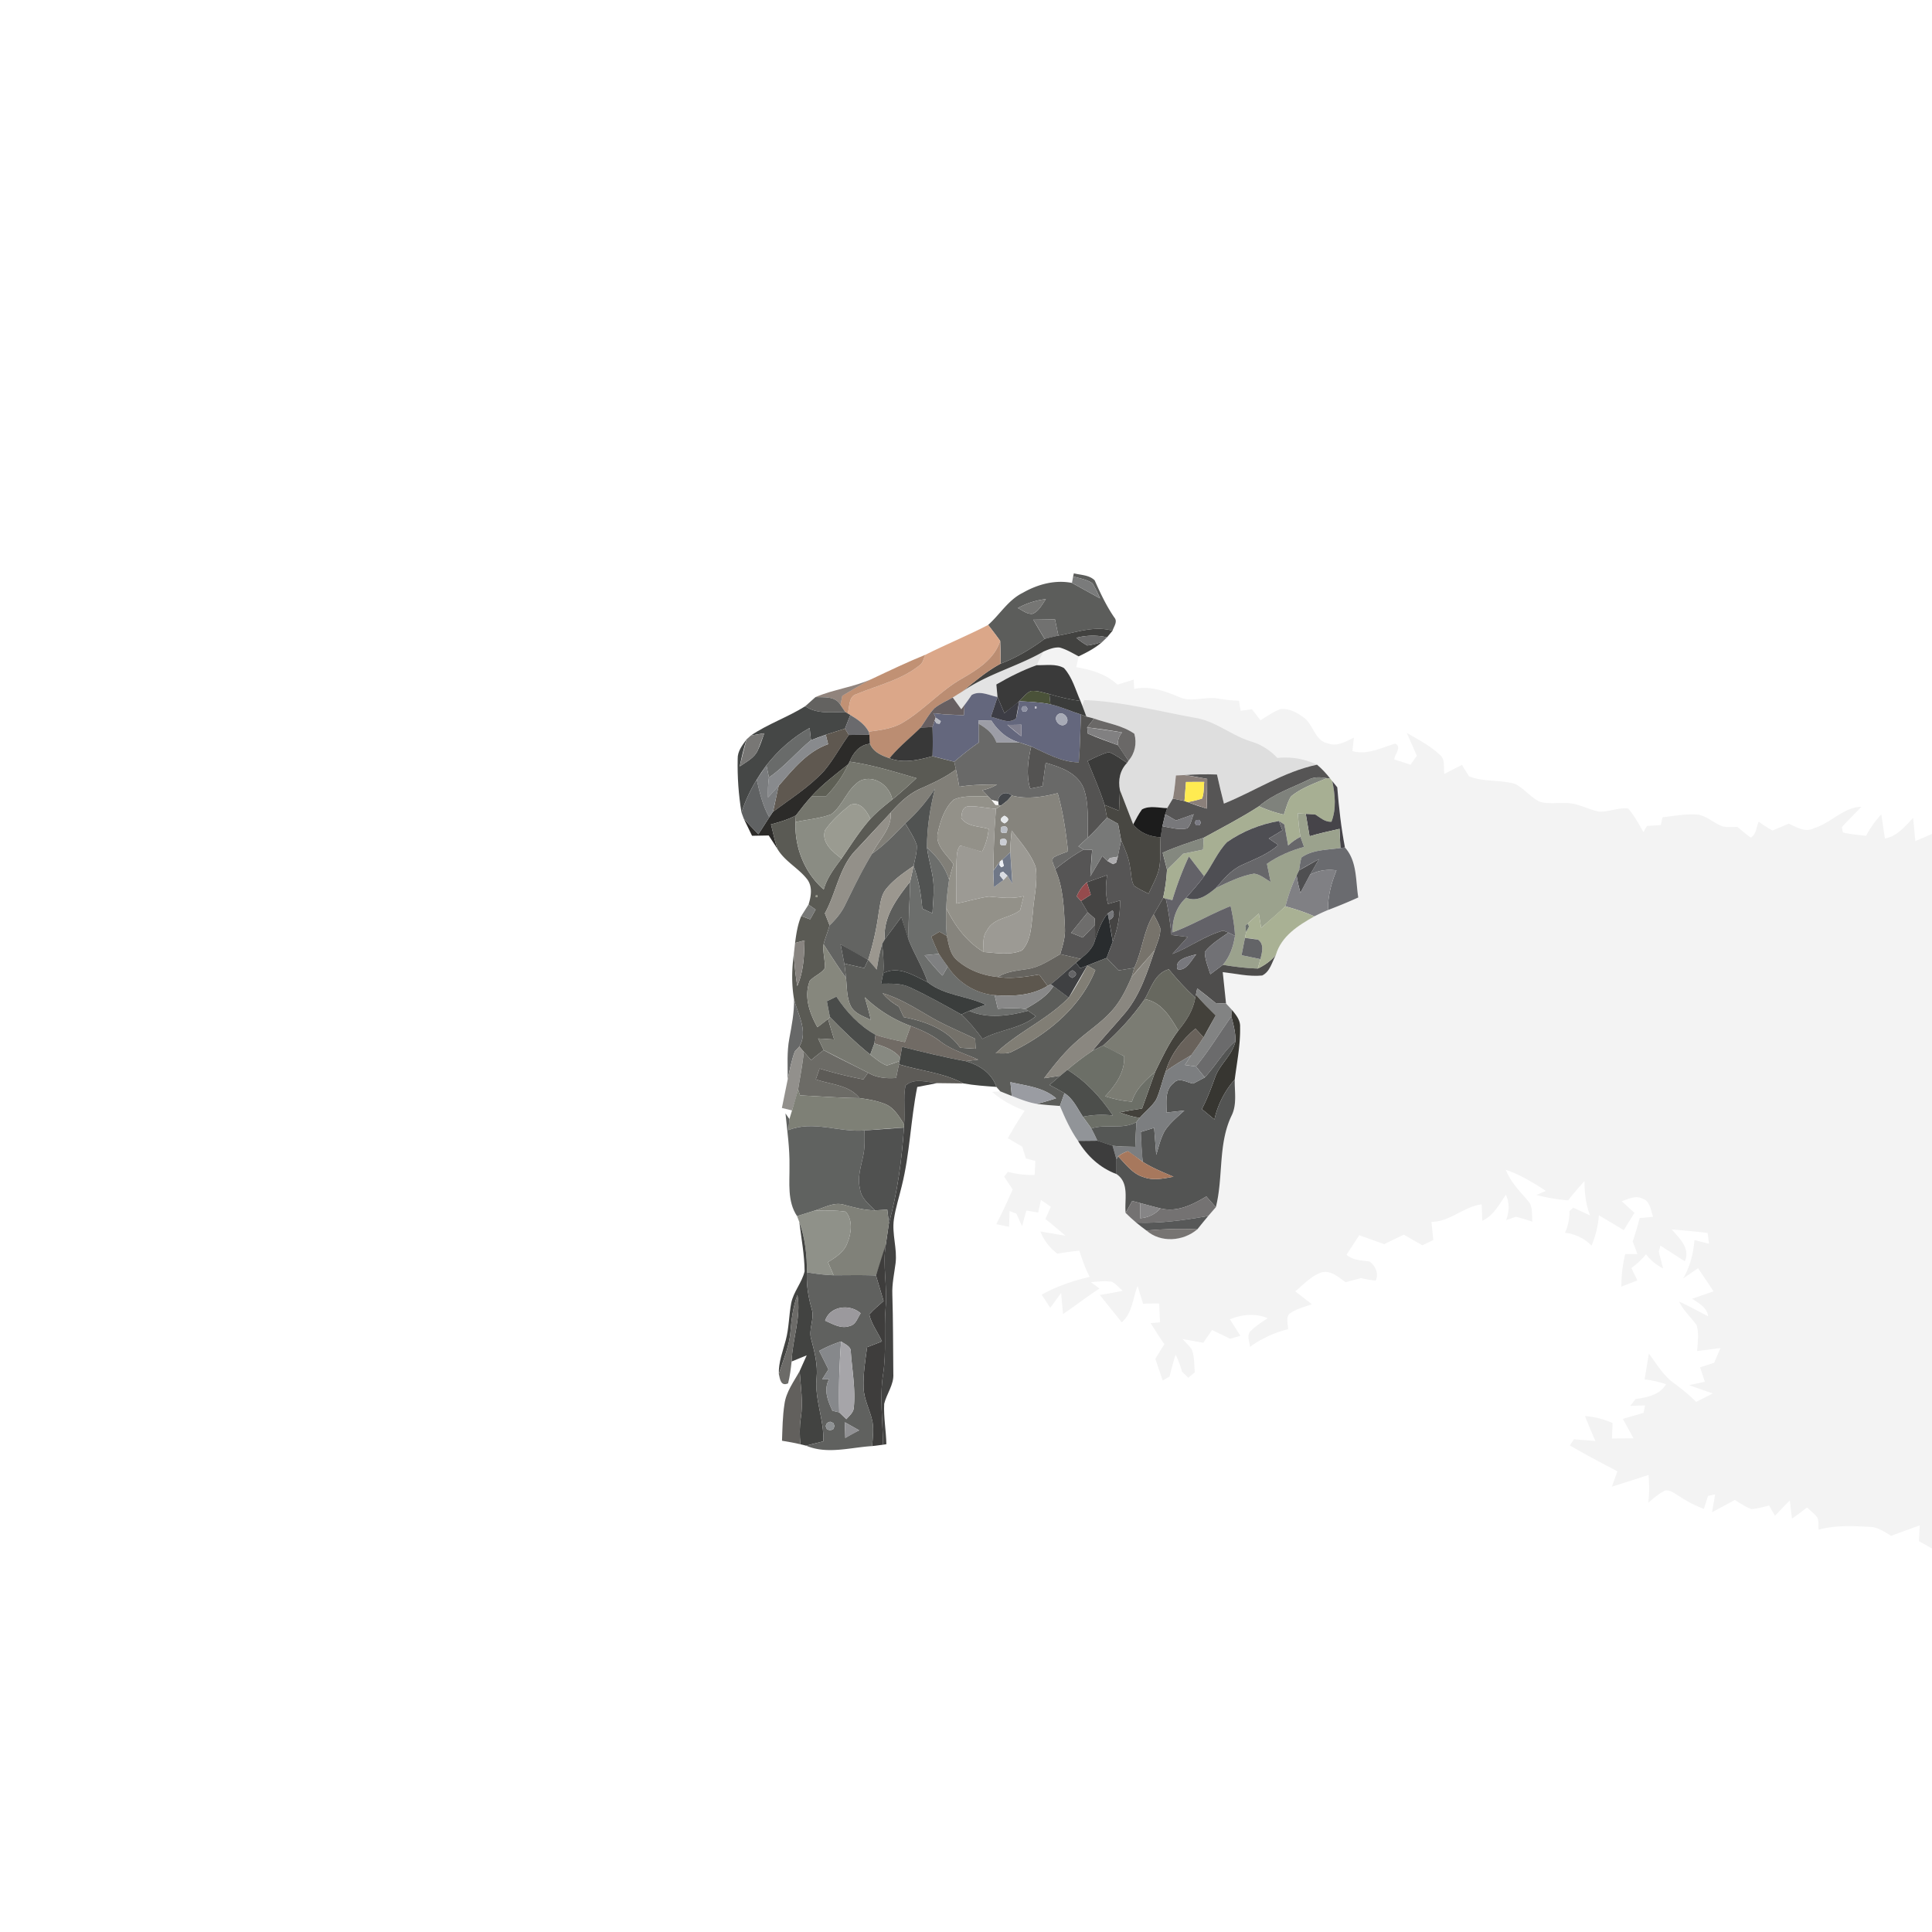 <svg xmlns="http://www.w3.org/2000/svg" width="682.667" height="682.667" viewBox="0 0 512 512"  xmlns:v="https://vecta.io/nano"><path d="M284.58 151.94c1.85.46 4.08.42 5.52 1.86 1.52 3.41 3.1 6.78 5.22 9.86.94 1.1-.16 2.39-.49 3.49-4.82-1.4-9.62.47-14.35 1.29l-.9-4.31-5.74.1a188.03 188.03 0 0 0 3.01 5.08c-3.62 2.66-7.47 4.99-11.69 6.58 0-2.02.01-4.03-.1-6.04-1.02-1.45-2.11-2.84-3.19-4.24 3.12-2.77 5.32-6.61 9.16-8.5 3.93-2.25 8.52-3.52 13.05-2.63l7.46 4.11c-.62-1.38-1.24-2.77-2.05-4.03-1.52-1.03-3.38-1.28-5.09-1.81l.18-.81m-14.85 9.2c1.25.59 2.47 1.73 3.96 1.51 1.66-.73 2.48-2.47 3.48-3.88-2.62.3-5.14 1.11-7.44 2.37zm-35.25 87.8c-.51-5.96 3.25-10.88 6.72-15.29-.08 5.17-.56 10.33-.36 15.51-.74-2.02-1.36-4.08-1.97-6.14l-4.39 5.92z" fill="#5c5d5b"/><path fill="#7a7b7b" d="M284.4 152.75c1.71.53 3.57.78 5.09 1.81.81 1.26 1.43 2.65 2.05 4.03l-7.46-4.11.32-1.73z"/><path fill="#767674" d="M269.73 161.14c2.3-1.26 4.82-2.07 7.44-2.37-1 1.41-1.82 3.15-3.48 3.88-1.49.22-2.71-.92-3.96-1.51z"/><path fill="#717170" d="M273.84 164.23l5.74-.1.9 4.31-3.63.87-3.01-5.08z"/><path fill="#dba789" d="M245.28 173.5c5.47-2.75 11.16-5.06 16.59-7.89 1.08 1.4 2.17 2.79 3.19 4.24-1.59 4.88-6.02 7.6-10.2 10.02-5.62 3.19-9.9 8.2-15.43 11.52-2.76 1.73-6.06 2.09-9.21 2.51-1.07-2-2.97-3.29-4.88-4.41l-.71-.43c.61-1.75.15-4.48 2.36-5.12 5.74-2.39 12.09-3.77 16.98-7.86.72-.67.81-1.75 1.31-2.58z"/><path fill="#424240" d="M280.48 168.44c4.73-.82 9.53-2.69 14.35-1.29l-1.45 1.74c-2.7-.61-5.47-.55-8.14.13a16.74 16.74 0 0 0 2.89 2.04c1.36-.15 2.68-.54 3.99-.95-1.85 1.63-4.05 2.77-6.26 3.83-1.64-.86-3.25-1.85-5.05-2.34-1.5-.12-2.93.49-4.27 1.07-6.92 3.98-14.83 5.93-21.42 10.53 3.2-2.63 6.38-5.34 10.04-7.31 4.22-1.59 8.07-3.92 11.69-6.58 1.2-.32 2.41-.61 3.63-.87z"/><path fill="#6a6a6a" d="M285.24 169.02c2.67-.68 5.44-.74 8.14-.13l-1.26 1.22c-1.31.41-2.63.8-3.99.95a16.74 16.74 0 0 1-2.89-2.04z"/><path fill="#bb8d72" d="M265.06 169.85l.1 6.04c-3.66 1.97-6.84 4.68-10.04 7.31-.87.56-1.75 1.11-2.64 1.64-1.61.92-3.36 1.65-4.81 2.82-1.5 1.53-2.47 3.46-3.71 5.18-2.74 2.71-5.79 5.1-8.22 8.11-2.09-.71-4.31-1.65-5.2-3.84l-.15-2.4-.17-.81c3.15-.42 6.45-.78 9.21-2.51 5.53-3.32 9.81-8.33 15.43-11.52 4.18-2.42 8.61-5.14 10.2-10.02z"/><path opacity=".05" d="M276.54 172.67c1.34-.58 2.77-1.19 4.27-1.07 1.8.49 3.41 1.48 5.05 2.34l-.64 2.86c3.94.7 7.93 1.79 10.91 4.64l4.31-1.33.12 2.47c4.09-.9 8.03.52 11.76 2.07 3.43 1.67 7.15-.23 10.71.52 1.76.28 3.53.49 5.32.52l.43 2.68 2.99-.42 2.29 2.94c1.66-1.07 3.3-2.18 5.14-2.94 2.39-.36 4.7.98 6.54 2.38 2.39 1.97 2.81 6.09 6.27 6.7 2.39.91 4.67-.58 6.78-1.54l-.39 3.55c3.97 1.15 7.65-.91 11.36-1.98 1.82.86-.14 2.84-.28 4.21 1.45.44 2.89.9 4.32 1.4l1.68-2.39-2.67-6.06c3.07 1.81 6.32 3.45 8.91 5.95 1.33 1.27.78 3.3 1.05 4.92l4.67-2.39c.59 1.03 1.24 2.03 1.89 3.03 3.86 1.56 8.17.87 12.13 2 2.5 1.21 4.18 3.66 6.74 4.79 3 .77 6.16-.14 9.18.58 2.13.52 4.12 1.5 6.27 1.98 2.64.19 5.18-1.15 7.83-.81 1.64 1.87 2.81 4.09 4.05 6.24l.94-1.63 3.64-.22c.16-.7.33-1.39.51-2.09 3.2-.33 6.43-1.01 9.67-.65 2.27.56 4.04 2.26 6.21 3.09 1.29.25 2.62.14 3.94.12 1.16.97 2.3 1.97 3.54 2.84 1.48-.85 1.45-2.81 2.1-4.22 1.15.87 2.38 1.63 3.65 2.35l4.28-1.82c2.11.92 4.5 2.47 6.81 1.16 4.41-1.32 7.68-5.5 12.46-5.64-1.69 1.82-3.48 3.55-5.16 5.38l.26 1.43c2.02.48 4.09.65 6.16.88 1.07-2.07 2.45-3.97 4.03-5.68l.95 6.41c3.25-.58 5.33-3.24 7.49-5.47l.57 6.15 4.42-1.89v189.37c-1.15-.68-2.3-1.31-3.46-1.94l.22-4.21-7.59 2.77c-1.71-1-3.41-2.24-5.45-2.35-4.59-.25-9.29-.5-13.76.73-.13-1.1.12-2.3-.39-3.31-.81-.96-1.78-1.75-2.7-2.57a87.45 87.45 0 0 1-3.98 2.97l-.57-4.83c-1.34 1.31-2.61 2.7-3.93 4.04l-1.56-2.69c-1.54.38-3.08.8-4.66.94-1.59-.58-2.99-1.54-4.41-2.42l-6.05 3.25.82-4.71-1.89.37-1.08 3.44c-2.2-.82-4.31-1.84-6.24-3.16-1.29-.7-2.52-1.94-4.1-1.68-1.63.82-3.01 2.05-4.41 3.2.3-2.43.26-4.89.07-7.33l-9.72 3.1 1.46-4.08c-4.24-2.23-8.48-4.44-12.6-6.87.36-.54.73-1.08 1.11-1.61l5.66.45c-.96-2.19-1.87-4.4-2.76-6.61 2.53.19 5 .81 7.32 1.86l-.17 4.09 5.73-.04-2.85-5.16 5.5-1.6.4-1.97-3.94.12 1.45-1.82c3.04-.43 6.34-1.03 8.05-3.92a28.44 28.44 0 0 0-5.68-1.27l1.13-6.84c2.02 2.69 3.75 5.71 6.51 7.73 2.11 1.56 4.18 3.19 6.01 5.08l4.44-2.27c-2.11-.68-4.2-1.44-6.29-2.17l4.16-.9-1.27-3.83 3.73-1.2 1.69-3.91-6.19.8c.13-2.29.53-4.67-.15-6.91-1.52-2.08-3.5-3.82-4.61-6.2 2.62 1.16 5.1 2.59 7.66 3.88-.19-2.18-2.35-3.41-4.23-4.64l5.68-1.96-4.1-6.13-3.94 2.7c1.8-3.1 2.7-6.59 2.97-10.15l3.88.98-.38-2.88c-3.16-.37-6.33-.66-9.5-.93 2.03 2.39 4.96 4.99 3.46 8.45l-6.48-4.16c-.1.4-.32 1.21-.43 1.61l1.15 4.45c-1.76-.93-3.34-2.17-4.52-3.77a20.35 20.35 0 0 1-3.89 3.64l1.6 3.3-4.26 1.65c0-2.9.35-5.81 1.02-8.63l3.25.01-1.25-3.35c.68-2.05 1.29-4.12 1.84-6.2l3.55-.35c-.62-1.7-.74-4.11-2.74-4.79-1.85-.95-3.8.06-5.57.67l3.38 3.07-2.82 4.58-6.62-3.93c-.18 2.77-.87 5.48-1.94 8.04-1.9-1.94-4.34-3.09-7.02-3.4.81-1.81 1.2-3.77 1.18-5.75l1-.9 4.47 2.06c-1.16-2.91-1.5-6.04-1.49-9.14-1.48 1.68-2.97 3.35-4.32 5.13-2.84-.22-5.65-.68-8.41-1.41l2.49-1.09c-3.35-2.19-6.79-4.3-10.61-5.58 1.21 3.19 3.65 5.59 5.81 8.15 1.46 1.48.99 3.71 1.25 5.6-1.44-.5-2.89-.94-4.36-1.31l-2.61.89c.79-2.2.94-4.56-.09-6.72-1.76 2.56-3.27 5.54-6.25 6.88l-.15-4.33c-4.82.56-8.35 4.63-13.31 4.62l.49 4.84-2.91 1.37-4.92-2.82-5.19 2.52-6.61-2.36-3.37 5.17c1.68 1.51 3.98 1.48 6.09 1.79 1.6 1.17 2.5 3.16 1.65 5.07a36.88 36.88 0 0 1-3.92-.67l-4.08 1.08c-1.86-1.32-3.84-3.19-6.32-2.61-2.77.95-4.8 3.21-7 5.04l4.38 3.4c-2.03.77-4.24 1.26-5.99 2.6-.92 1.13-.27 2.71-.3 4.03-3.64.9-7.06 2.49-10.09 4.68-.08-1.38-.99-3.08.2-4.21 1.32-1.33 2.94-2.32 4.47-3.39-3.27-1.37-6.77-1.01-9.99.3l2.77 4.36-2.7.8-4.8-2.33-2.32 3.38-5.51-.98c.85.91 1.78 1.76 2.48 2.8.7 1.92.6 4.01.77 6.02l-1.73 1.44-1.67-1.65c-.41-1.54-.96-3.05-1.68-4.47-.61 1.9-1.13 3.83-1.6 5.78l-1.82 1.08-1.96-5.76 2.41-3.89c-1.31-1.8-2.45-3.71-3.66-5.57l2.52-.2c-.11-1.67-.18-3.34-.24-5-1.43-.03-2.86 0-4.28.07l-1.43-4.72c-1.32 3.25-1.39 7.19-4.21 9.64l-5.82-7.25c2.03-.31 4.05-.7 6.07-1.11-.95-.8-1.75-1.8-2.86-2.38-1.85-.31-3.73-.04-5.59.09l2.29 1.7c-3.31 2.13-6.4 4.57-9.66 6.76l-.5-5.59-2.89 3.94c-.74-1.18-1.51-2.35-2.27-3.5 4-2.18 8.3-3.71 12.74-4.69-1.17-2.22-1.98-4.61-2.76-6.98-1.96.24-3.91.48-5.85.81-1.98-1.56-3.57-3.5-4.45-5.88l6.64 1.14c-1.75-1.52-3.52-3.01-5.33-4.45l1.45-3.23-2.63-1.82-.73 3.34-3.14-.52-1.13 4.13-1.52-3.32-1.79-.69-.13 4.18-3.39-.7a163.81 163.81 0 0 0 4.34-9.19l-2.26-3.39a61.59 61.59 0 0 0 .99-1.27c2.32.58 4.7.89 7.09.82l.19-3.71-2.5-.66-.99-3.14-3.8-2.23c1.4-2.47 2.85-4.92 4.47-7.27-3.12-1.23-6.13-2.77-8.64-5.02l2.16-.13 3.04 1.21c2.16.84 4.33 1.72 6.64 2.11 2.03.26 4.08.4 6.13.55 1.35 3.21 2.79 6.4 4.8 9.26 2.37 3.96 5.81 7.18 10.19 8.79 3.5 2.35 2.07 6.79 2.42 10.3.89.89 1.83 1.73 2.8 2.56.88.72 1.78 1.42 2.71 2.1 3.82 3.33 9.73 2.87 13.49-.31l2.9-3.55 2.01-2.32c2.04-8.01.52-16.83 4.25-24.43 1.38-2.95.69-6.27.76-9.4.58-4.63 1.53-9.24 1.42-13.92.11-1.79-1.08-3.21-2.13-4.51l-1.6-1.72c-.35-2.77-.62-5.54-.87-8.32 3.46.39 6.94 1.25 10.45.9 2.09-1.01 2.59-3.55 3.62-5.43 1.44-5.01 5.95-7.85 10.22-10.25a47.31 47.31 0 0 1 3.61-1.68 136.64 136.64 0 0 0 8.02-3.32c-.73-4.5-.27-9.62-3.53-13.24-1.02-5.27-1.61-10.61-2.04-15.95l-1.32-1.64-.53-.66c-1.05-1.35-2.21-2.6-3.51-3.7-3.28-1.54-6.91-2.18-10.51-1.78-1.94-2.05-4.32-3.61-7.05-4.39-5.11-1.59-9.32-5.35-14.68-6.24-9.79-1.75-19.49-4.35-29.47-4.71l-.5 1.47-.48-1.22c-1.33-2.96-2.15-6.31-4.39-8.75-2.16-1.22-4.82-.68-7.19-.76.51-1.24 1.12-2.43 1.78-3.6z"/><path fill="#020201" opacity=".11" d="M255.12 183.2c6.59-4.6 14.5-6.55 21.42-10.53-.66 1.17-1.27 2.36-1.78 3.6-3.74 1.33-7.29 3.13-10.72 5.12.08 1.1.19 2.21.31 3.32-2.22-.42-4.69-1.81-6.86-.52a49.01 49.01 0 0 1-1.89 2.65l-.85 1.12c-.78-1.03-1.53-2.08-2.27-3.12.89-.53 1.77-1.08 2.64-1.64z"/><path fill="#c08f71" opacity=".98" d="M231 179.95c4.72-2.23 9.44-4.49 14.28-6.45-.5.83-.59 1.91-1.31 2.58-4.89 4.09-11.24 5.47-16.98 7.86-2.21.64-1.75 3.37-2.36 5.12l-.63-.38-1.27-1.87.49-2.43c2.58-1.51 5.12-3.08 7.78-4.43z"/><path opacity=".77" d="M274.76 176.27c2.37.08 5.03-.46 7.19.76 2.24 2.44 3.06 5.79 4.39 8.75-2.8-.39-5.55-1.03-8.25-1.84-1.58-.39-3.18-.96-4.82-.83-1.33.5-2.13 1.79-3.16 2.7-1.25 1.14-2.61 2.15-3.94 3.17l-1.82-4.27-.31-3.32c3.43-1.99 6.98-3.79 10.72-5.12z"/><path fill="#533f34" opacity=".64" d="M216.11 184.74c4.81-2.07 10.11-2.64 14.89-4.79-2.66 1.35-5.2 2.92-7.78 4.43l-.49 2.43c-1.37-2.39-4.29-1.97-6.62-2.07z"/><path fill="#4a5239" d="M270.11 185.81c1.03-.91 1.83-2.2 3.16-2.7 1.64-.13 3.24.44 4.82.83l.28 2.71c-2.72-.58-5.5-.64-8.26-.84z"/><path fill="#64677d" d="M257.49 184.19c2.17-1.29 4.64.1 6.86.52l-1.76 5.27c2.17.41 4.68 2.04 6.67.42.41-1.5.62-3.05.85-4.59 2.76.2 5.54.26 8.26.84 2.78.62 5.38 1.85 8.1 2.7-.2 4.22-.21 8.45-.59 12.67-4.59-.02-8.55-2.39-12.6-4.21-1.03-.37-2.06-.72-3.1-1.04-3.23-.88-5.75-3.11-7.51-5.9l-3.41.1.12.83c.03 1.65.02 3.31.01 4.97-2.26 1.58-4.42 3.3-6.51 5.1l-5.76-1.47a95.13 95.13 0 0 0-.01-7.74c.14-.43.44-1.28.59-1.71l.5.75.8.11.32-.7-1.35-.93-.53-1.17 2.78.3a5.09 5.09 0 0 0 .39.02c1.6.11 3.22.15 4.83.21l.16-2.7a49.01 49.01 0 0 0 1.89-2.65m13.59 2.98l-.41.71.42.72.82-.01.41-.71-.41-.72-.83.01m3.15.1v.45h.45v-.45h-.45m6.07 2.12c-1.41 1.26.7 3.7 2.14 2.47 1.35-1.24-.71-3.68-2.14-2.47m-13.34 2.7a62.6 62.6 0 0 0 3.67 3.02l.04-3.07a57.38 57.38 0 0 1-3.71.05z"/><path fill="#323332" opacity=".95" d="M278.09 183.94c2.7.81 5.45 1.45 8.25 1.84l.48 1.22 1.08 2.89-1.43-.54c-2.72-.85-5.32-2.08-8.1-2.7l-.28-2.71z"/><path fill="#636260" d="M216.11 184.74c2.33.1 5.25-.32 6.62 2.07l1.27 1.87c-3.59.04-7.46.61-10.62-1.51l2.73-2.43z"/><path fill="#60585a" opacity=".95" d="M247.67 187.66c1.45-1.17 3.2-1.9 4.81-2.82l2.27 3.12.85-1.12-.16 2.7-4.83-.21-.39-.02-2.78-.3.53 1.17-.27.77-.59 1.71-3.15.18c1.24-1.72 2.21-3.65 3.71-5.18z"/><path fill="#34343c" opacity=".95" d="M264.35 184.71l1.82 4.27 3.94-3.17-.85 4.59c-1.99 1.62-4.5-.01-6.67-.42l1.76-5.27z"/><path opacity=".13" d="M287.32 185.53c9.98.36 19.68 2.96 29.47 4.71 5.36.89 9.57 4.65 14.68 6.24 2.73.78 5.11 2.34 7.05 4.39 3.6-.4 7.23.24 10.51 1.78-8.83 1.84-16.41 6.98-24.68 10.32l-1.84-7.72c-2.88-.1-5.76-.07-8.63.15l-2.25.1c-.2 2.05-.4 4.1-.8 6.12l-1.51 2.54c-2.2-.03-4.65-.77-6.68.34-.92 1.24-1.61 2.63-2.33 3.98l-3.52-9.1c-.52-2.63-.01-5.24 1.89-7.2l.38-.58c1.73-1.98 2.26-4.62 1.56-7.14-3.13-2.24-7.1-2.76-10.66-4.03l-2.06-.54a77.45 77.45 0 0 1-1.08-2.89l.5-1.47z"/><path fill="#454746" d="M198.95 194.94c4.53-3.09 9.79-4.86 14.43-7.77 3.16 2.12 7.03 1.55 10.62 1.51l.63.38.71.43-1.42 3.61-5.08 1.61c-1.32.44-2.63.91-3.92 1.45l-.36-3.24c-4.46 2.45-8.3 5.9-11.45 9.89-.91 1.22-1.76 2.49-2.57 3.79-1.68 2.74-3.06 5.67-4.03 8.74-.8-4.71-1.12-9.5-1.02-14.27-.05-1.99 1.24-3.61 2.35-5.13-.77 2.35-1.31 4.76-1.81 7.18 1.74-1.24 3.88-2.23 4.79-4.28.7-1.46 1.19-3 1.72-4.52-1.2.18-2.4.39-3.59.62z"/><path fill="#8f92a3" d="M271.08 187.17l.83-.01.41.72-.41.71-.82.01-.42-.72.41-.71z"/><path fill="#c0bfcb" d="M274.23 187.27h.45v.45h-.45v-.45z"/><path fill="#9b9baa" d="M250.22 189.31l.39.02a5.09 5.09 0 0 1-.39-.02z"/><path fill="#a7aab6" d="M280.3 189.39c1.43-1.21 3.49 1.23 2.14 2.47-1.44 1.23-3.55-1.21-2.14-2.47z"/><path fill="#6a6a6d" d="M225.34 189.49c1.91 1.12 3.81 2.41 4.88 4.41l.17.81-5.44.07-1.03-1.68 1.42-3.61z"/><path fill="#b9bbc3" d="M247.97 190.18l1.35.93-.32.7-.8-.11-.5-.75.27-.77z"/><path fill="#545352" d="M286.47 189.35l1.43.54 2.06.54-1.85 2.33.17 1.65c2.61 1.18 5.33 2.09 8.01 3.09l2.77 4.1-.38.58c-1.56-1.02-3.06-2.18-4.8-2.86-1.99.51-3.81 1.49-5.65 2.36 1.52 3.87 3.27 7.65 4.49 11.63l.65 3.37c-1.66 1.81-3.3 3.63-5.08 5.31-.13-4.37.38-8.94-1.13-13.14-1.7-4.08-6.15-5.58-10.05-6.7l-.82 6.19-3.28.65c-1.13-3.68-.58-7.51.27-11.18 4.05 1.82 8.01 4.19 12.6 4.21.38-4.22.39-8.45.59-12.67z"/><path fill="#9c9da6" d="M259.26 190.97l3.41-.1c1.76 2.79 4.28 5.02 7.51 5.9l-6.13-.01c-.77-2.31-2.64-3.79-4.67-4.96l-.12-.83z"/><path fill="#6a6867" d="M288.11 192.76l1.85-2.33c3.56 1.27 7.53 1.79 10.66 4.03.7 2.52.17 5.16-1.56 7.14-.95-1.35-1.9-2.7-2.77-4.1-.14-1.29.22-2.42 1.06-3.4-3.07-.54-6.15-.98-9.24-1.34z"/><path fill="#696968" d="M259.38 191.8c2.03 1.17 3.9 2.65 4.67 4.96l6.13.01 3.1 1.04c-.85 3.67-1.4 7.5-.27 11.18l3.28-.65.82-6.19c3.9 1.12 8.35 2.62 10.05 6.7 1.51 4.2 1 8.77 1.13 13.14l-2.5 2.3 1.39.85c-2.7 1.46-5.16 3.29-7.54 5.2-.23-.99-1.13-2.07-.5-3.07 1.23-.7 2.57-1.14 3.89-1.65-.55-5.19-1.3-10.38-2.73-15.42-3.97 1.01-8.15 1.69-12.19.62-1.46-1.34-3.61-.43-3.6 1.6l-1.72-.42a47.17 47.17 0 0 0-.98-1.02l-1.49-1.57c1.38-.27 2.69-.79 3.9-1.5-3.35.02-6.7.03-10 .59-.27-1.54-.55-3.07-.89-4.59l-.45-2.04c2.09-1.8 4.25-3.52 6.51-5.1l-.01-4.97z"/><path fill="#81808f" d="M266.96 192.09l3.71-.05-.04 3.07-3.67-3.02z"/><path fill="#696b6a" d="M203.11 202.81c3.15-3.99 6.99-7.44 11.45-9.89l.36 3.24c-3.84 3.15-7.01 7.06-11.14 9.88l-.67-3.23z"/><path fill="#5f5850" d="M218.84 194.71l5.08-1.61 1.03 1.68c-2.28 3.13-4.08 6.6-6.59 9.56-3.94 4.26-8.9 7.36-13.52 10.8.57-2.29.97-4.62 1.52-6.91 3.75-4.3 7.53-9.06 13.1-11.02l-.62-2.5z"/><path fill="#010101" opacity=".78" d="M235.74 200.95c2.43-3.01 5.48-5.4 8.22-8.11l3.15-.18a95.13 95.13 0 0 1 .01 7.74c-3.7 1.02-7.64 1.96-11.38.55z"/><path fill="#818081" d="M288.11 192.76l9.24 1.34c-.84.98-1.2 2.11-1.06 3.4l-8.01-3.09-.17-1.65z"/><path fill="#787775" d="M198.95 194.94l3.59-.62-1.72 4.52c-.91 2.05-3.05 3.04-4.79 4.28l1.81-7.18 1.11-1z"/><path fill="#888a8d" d="M214.92 196.16l3.92-1.45.62 2.5c-5.57 1.96-9.35 6.72-13.1 11.02-.92 1.05-1.88 2.08-2.83 3.1-.04-1.77-.02-3.54.25-5.29 4.13-2.82 7.3-6.73 11.14-9.88z"/><path fill="#2c2b29" d="M224.95 194.78l5.44-.07.15 2.4c-2.73.26-4.41 2.34-5.38 4.74l-.38.71c-3.37 2.68-6.84 5.29-9.74 8.5-1.46 1.6-2.8 3.31-4.11 5.03-2.07 1.12-4.35 1.77-6.61 2.38.51 2.15 1.02 4.31 1.67 6.44l-2.27-3.5-4.42.08-2.22-4.59c1.24 1.45 2.58 2.8 3.9 4.18l2.89-4.49.97-1.45c4.62-3.44 9.58-6.54 13.52-10.8 2.51-2.96 4.31-6.43 6.59-9.56z"/><path fill="#5a5a54" d="M225.16 201.85c.97-2.4 2.65-4.48 5.38-4.74.89 2.19 3.11 3.13 5.2 3.84 3.74 1.41 7.68.47 11.38-.55a220.63 220.63 0 0 0 5.76 1.47l.45 2.04c-2.86 2.16-6.13 3.63-9.38 5.08-3.16 1.39-5.66 3.82-7.91 6.37l-8.96 9.64c-4.67 4.59-5.39 11.48-8.48 17.04l1.25 3.17c-.45 1.7-1.14 3.33-1.59 5.03l-.08 1.03c.06 1.75.45 3.47.46 5.23-.96 1.54-2.89 2.11-4.06 3.47-1.58 4.15-.03 8.59 2.05 12.25l2.83-2.18c.48 1.82 1.05 3.62 1.6 5.43l-4.25-.26 1.48 3.09c-1.13.84-2.25 1.72-3.33 2.64l-1.93-2.18-1.2-1.41c2.41-4.07-.39-8.49-1.4-12.53-.69-4.02-.6-8.12-.04-12.14.1 2.89.45 5.78.89 8.64 1.68-3.81 1.84-8 1.94-12.1l-2.52.67c.32-2.42.68-4.88 1.65-7.14l2.35.89 1.45-2.59-1.88-1.34c.67-2.12 1.1-4.6-.26-6.56-2.32-3.09-6.05-4.84-8.02-8.24-.65-2.13-1.16-4.29-1.67-6.44 2.26-.61 4.54-1.26 6.61-2.38l-.12 1.76c-.24 6.73 2.37 13.43 7.49 17.88.86-3.1 2.82-5.67 4.72-8.2 2.46-3.56 4.75-7.27 7.64-10.51 1.76-1.91 3.8-3.53 5.82-5.15 2.22-1.79 4.32-3.7 6.4-5.65-5.84-1.69-11.67-3.52-17.72-4.37m-8.95 35.44v.45h.45v-.45h-.45z"/><path fill="#3b3b3a" d="M288.23 201.68c1.84-.87 3.66-1.85 5.65-2.36 1.74.68 3.24 1.84 4.8 2.86-1.9 1.96-2.41 4.57-1.89 7.2l-.24 5.48-3.83-1.55c-1.22-3.98-2.97-7.76-4.49-11.63z"/><path fill="#75766d" d="M225.16 201.85c6.05.85 11.88 2.68 17.72 4.37-2.08 1.95-4.18 3.86-6.4 5.65-.76-3.7-4.76-6.59-8.44-5.01-3.54 2.05-4.56 6.59-7.78 8.95-3.03 1.13-6.31 1.35-9.45 2.04l.12-1.76c1.31-1.72 2.65-3.43 4.11-5.03l3.84.01c2.4-2.52 4.48-5.33 5.9-8.51l.38-.71z"/><path fill="#7a7c7e" d="M200.54 206.6l2.57-3.79.67 3.23c-.27 1.75-.29 3.52-.25 5.29l2.83-3.1-1.52 6.91-.97 1.45c-1.77-3.09-2.55-6.56-3.33-9.99z"/><path fill="#5e5f55" d="M215.04 211.06c2.9-3.21 6.37-5.82 9.74-8.5-1.42 3.18-3.5 5.99-5.9 8.51l-3.84-.01z"/><path fill="#565555" d="M324.35 212.97c8.27-3.34 15.85-8.48 24.68-10.32 1.3 1.1 2.46 2.35 3.51 3.7l-.93-.13c-1.66-.29-3.41-.41-4.92.46-4.43 2.15-9.25 3.72-13.03 6.99-4.72 3.06-9.74 5.64-14.66 8.34-3.67 1.2-7.36 2.38-10.88 3.97l1.15 4.49c-.13 2.52-.48 5.02-1.03 7.49-.78 1.48-1.66 2.91-2.51 4.36-2.72 4.32-2.97 9.61-5.16 14.18l-4.15.67-3.17-3.31c.56-1.44 1.14-2.86 1.64-4.32 1.39-3.47 1.95-7.18 1.95-10.9l-3.21.92c-.69-2.5-.64-5.11-.22-7.65l-5.38 1.9c-1.19 1-2.09 2.28-2.69 3.71l1.13 1.27c.62.97 1.2 1.98 1.78 2.99l-4.4 5.43 3.09 1.25 3.25-3.4c.04 1.35.03 2.7 0 4.06-.5 2.16-2.21 3.64-3.84 4.98l-5.39-1.24c.68-2.25 1.4-4.55 1.26-6.93-.27-5.26-.41-10.7-2.58-15.59 2.38-1.91 4.84-3.74 7.54-5.2l2.26.06c-.23 2.33-.36 4.68-.49 7.02l3.16-5.36 1.41 1.34 1.46.81.81-.4.44-1.57c.24-1.48.59-2.92.88-4.38 1.01 2.4 2.14 4.8 2.4 7.43.33 1.54.21 3.27 1.03 4.66 1.19.83 2.53 1.44 3.83 2.09 1.04-2.27 2.34-4.47 2.86-6.94.44-2.65.17-5.35.34-8.03.12-.98.29-1.96.48-2.92 2.14.39 4.35 1.04 6.54.59 1.09-.92 1.15-2.54 1.76-3.76l-4.69 1.66-2.87-1.66.53-1.62 1.51-2.54 3.07.65.83.3c1.66.64 3.36 1.21 5.07 1.72.13-2.63.13-5.25.11-7.88-2.01-.36-4.01-.75-6.03-1.01 2.87-.22 5.75-.25 8.63-.15.57 2.58 1.19 5.15 1.84 7.72m-7.33 4.33l-.41.72.43.71.82-.02.4-.72-.42-.71-.82.02z"/><path fill="#817f78" d="M243.95 208.99c3.25-1.45 6.52-2.92 9.38-5.08.34 1.52.62 3.05.89 4.59 3.3-.56 6.65-.57 10-.59-1.21.71-2.52 1.23-3.9 1.5l1.49 1.57c-3 .18-6.24-.32-9.05.92-2.45 2.21-3.51 5.55-4.21 8.68-.88 3.45 2.39 5.89 4.13 8.42-.41 1.37-.82 2.74-1.16 4.13-1.03-3.4-3.27-6.19-5.86-8.54-.02-5.26.83-10.49 2.11-15.57-2.21 3.38-4.83 6.48-7.86 9.18-2.77 2.85-5.51 5.76-8.8 8.04 1.66-3.62 5.31-6.59 4.93-10.88 2.25-2.55 4.75-4.98 7.91-6.37z"/><path fill="#8b807a" d="M311.63 205.5l2.25-.1 6.03 1.01-.11 7.88-5.07-1.72a29.98 29.98 0 0 0 3.82-.94c.56-1.4.42-2.95.58-4.42l-4.83.02-.4 5.04-3.07-.65c.4-2.02.6-4.07.8-6.12z"/><path fill="#7f827c" d="M346.69 206.68c1.51-.87 3.26-.75 4.92-.46-3.24 1.39-6.7 2.56-9.45 4.82-.96 1.47-1.34 3.21-1.93 4.84a34.54 34.54 0 0 1-6.57-2.21c3.78-3.27 8.6-4.84 13.03-6.99z"/><path fill="#8a8c83" d="M228.04 206.86c3.68-1.58 7.68 1.31 8.44 5.01-2.02 1.62-4.06 3.24-5.82 5.15-.94-2.07-2.63-4.7-5.31-3.73-2.47 1.96-4.9 4.11-6.7 6.72-1.07 3.29 2.07 5.77 4.37 7.52-1.9 2.53-3.86 5.1-4.72 8.2-5.12-4.45-7.73-11.15-7.49-17.88 3.14-.69 6.42-.91 9.45-2.04 3.22-2.36 4.24-6.9 7.78-8.95z"/><path fill="#606263" d="M196.51 215.34c.97-3.07 2.35-6 4.03-8.74.78 3.43 1.56 6.9 3.33 9.99l-2.89 4.49c-1.32-1.38-2.66-2.73-3.9-4.18l-.57-1.56z"/><path fill="#ffeb51" d="M314.3 207.23l4.83-.02c-.16 1.47-.02 3.02-.58 4.42a29.98 29.98 0 0 1-3.82.94l-.83-.3.4-5.04z"/><path fill="#a7af93" d="M342.16 211.04c2.75-2.26 6.21-3.43 9.45-4.82l.93.13.53.66c.72 3.54 1.12 7.31-.22 10.76-1.68.13-2.94-1.07-4.26-1.9l-2.55-.18-2.09-.17c.13 2.09.31 4.18.68 6.25-1.2.6-2.3 1.38-3.26 2.3l-1.01-5.59-1.42-.91c-4.91.83-9.67 2.74-13.75 5.59-2.56 2.62-3.91 6.14-6.09 9.05l-4.03-5.25c-1.74 3.75-3.2 7.62-4.39 11.58l-1.75-.41-.69-.17c.55-2.47.9-4.97 1.03-7.49a187.78 187.78 0 0 0 4.26-4.21l5.29-1.09.18-3.16c4.92-2.7 9.94-5.28 14.66-8.34a34.54 34.54 0 0 0 6.57 2.21c.59-1.63.97-3.37 1.93-4.84z"/><path fill="#464449" d="M353.07 207.01l1.32 1.64c.43 5.34 1.02 10.68 2.04 15.95l-1.21.13-.23-5.08c-2.65.62-5.33 1.17-7.94 1.97l-1.01-5.93 2.55.18c1.32.83 2.58 2.03 4.26 1.9 1.34-3.45.94-7.22.22-10.76z"/><path fill="#515352" d="M239.91 218.2c3.03-2.7 5.65-5.8 7.86-9.18-1.28 5.08-2.13 10.31-2.11 15.57.41 3.49 1.68 6.84 1.77 10.38.04 2.36-.17 4.71-.32 7.07l-2.69-1.25c-.31-3.86-1-7.68-2.3-11.33.34-1.8.93-3.6.83-5.44-.66-2.1-1.97-3.92-3.04-5.82z"/><path fill="#44474b" d="M264.51 212.42c-.01-2.03 2.14-2.94 3.6-1.6l-.8.97-.35.37-1.66 1.31-.69-.15-.1-.9z"/><path fill="#86847d" d="M268.11 210.82c4.04 1.07 8.22.39 12.19-.62 1.43 5.04 2.18 10.23 2.73 15.42-1.32.51-2.66.95-3.89 1.65-.63 1 .27 2.08.5 3.07 2.17 4.89 2.31 10.33 2.58 15.59.14 2.38-.58 4.68-1.26 6.93-2.82 1.61-5.59 3.56-8.89 3.98-2.63.4-5.35.62-7.65 2.07-3.94-.38-7.84-1.82-10.82-4.47-1.88-1.58-2.16-4.19-2.69-6.43-.22-2.45-.24-4.92-.15-7.38 2.23 4.65 5.43 8.97 9.92 11.66 3.35.24 6.95.95 10.15-.42 2.48-2.61 2.42-6.57 2.89-9.93.22-4.07 1.4-8.16.72-12.22-1.35-3.64-4.04-6.56-6.34-9.62-.19 1.91-.37 3.83-.37 5.76l-2.09 1.95-.64.51a31.98 31.98 0 0 0-1.74 2.45c.05-5.49.22-10.98.69-16.44l1.35-.86 1.66-1.31.35-.37c.2-.25.6-.73.8-.97m-1.93 5.35c-1.29.72-1.28 1.41.03 2.04 1.29-.73 1.28-1.41-.03-2.04m-.8 2.96c-.48 1.4-.02 1.9 1.39 1.51.48-1.4.01-1.9-1.39-1.51m-.21 3.29c-.46 1.39.01 1.89 1.42 1.49.46-1.39-.02-1.89-1.42-1.49z"/><path fill="#484742" d="M296.55 214.86l.24-5.48 3.52 9.1c1.78 2.24 4.45 3.3 7.26 3.39-.17 2.68.1 5.38-.34 8.03-.52 2.47-1.82 4.67-2.86 6.94-1.3-.65-2.64-1.26-3.83-2.09-.82-1.39-.7-3.12-1.03-4.66-.26-2.63-1.39-5.03-2.4-7.43l-.8-4.34-2.94-1.64-.65-3.37 3.83 1.55z"/><path fill="#939189" d="M252.76 211.9c2.81-1.24 6.05-.74 9.05-.92l.98 1.02 1.02 1.29.8.03.69.15-1.35.86c-2.47-.11-4.9-.77-7.38-.64-1.62.2-1.68 1.86-1.83 3.14 1.62 2.31 4.82 2.09 7.27 2.83-.2 2.12-.76 4.19-1.77 6.08l-5.76-1.66c-.97 1.12-.89 2.65-.99 4.03-.13 3.78-.11 7.56-.06 11.34 2.91-.53 5.73-1.47 8.66-1.86 3.06.24 6.15.71 9.19-.1-.29 1.25-.62 2.48-.93 3.72-2.68 2.18-7.13 1.94-8.81 5.41-1.25 1.64-.89 3.75-.86 5.67-4.49-2.69-7.69-7.01-9.92-11.66.08-2.51.42-5.01.76-7.5.34-1.39.75-2.76 1.16-4.13-1.74-2.53-5.01-4.97-4.13-8.42.7-3.13 1.76-6.47 4.21-8.68z"/><path fill="#f7faf8" d="M266.96 212.16l.35-.37-.35.37z"/><path fill="#f8f7f6" d="M262.79 212l1.72.42.1.9-.8-.03-1.02-1.29z"/><path fill="#9a9b91" d="M218.65 220.01c1.8-2.61 4.23-4.76 6.7-6.72 2.68-.97 4.37 1.66 5.31 3.73-2.89 3.24-5.18 6.95-7.64 10.51-2.3-1.75-5.44-4.23-4.37-7.52z"/><path fill="#9c9a94" d="M256.57 213.69c2.48-.13 4.91.53 7.38.64-.47 5.46-.64 10.95-.69 16.44-.02 1.44.06 2.89.14 4.34l2.52-1.91 1.06-1.15 1.31 2.11c-.12-2.77-.4-5.53-.56-8.3 0-1.93.18-3.85.37-5.76 2.3 3.06 4.99 5.98 6.34 9.62.68 4.06-.5 8.15-.72 12.22-.47 3.36-.41 7.32-2.89 9.93-3.2 1.37-6.8.66-10.15.42-.03-1.92-.39-4.03.86-5.67 1.68-3.47 6.13-3.23 8.81-5.41l.93-3.72c-3.04.81-6.13.34-9.19.1-2.93.39-5.75 1.33-8.66 1.86-.05-3.78-.07-7.56.06-11.34.1-1.38.02-2.91.99-4.03 1.97.38 3.87 1.02 5.76 1.66 1.01-1.89 1.57-3.96 1.77-6.08-2.45-.74-5.65-.52-7.27-2.83.15-1.28.21-2.94 1.83-3.14z"/><path fill="#010101" opacity=".89" d="M302.64 214.5c2.03-1.11 4.48-.37 6.68-.34l-.53 1.62-.74 3.17-.48 2.92c-2.81-.09-5.48-1.15-7.26-3.39.72-1.35 1.41-2.74 2.33-3.98z"/><path fill="#9ba28d" d="M343.95 215.52l2.09.17 1.01 5.93c2.61-.8 5.29-1.35 7.94-1.97l.23 5.08c-3.47.53-7.35.39-10.31 2.51-.34 1.12-.48 2.27-.65 3.42l-.64 1.34c-1.32 2.6-2.22 5.38-2.97 8.19-2.09 1.96-4.27 3.82-6.43 5.7l-.62-3.8-2.95 2.68-.65.55.23 1.71-.3 1.52-.91 4.59 5 1.04-.7 2.5c-3.1-.08-6.18-.49-9.24-.99 1.87-2.15 2.78-4.9 3.21-7.67-.13-2.67-.59-5.3-1.17-7.89-5.24 2.08-10.1 4.99-15.38 6.96-.08-3.46 1-6.82 3.61-9.18 3.04 1.28 5.68-.75 7.9-2.6 3.24-1.52 6.52-3.19 10.09-3.79 1.66.2 2.97 1.42 4.4 2.21l-.99-4.82c2.98-2.07 6.33-3.51 9.83-4.47l-.95-2.67c-.37-2.07-.55-4.16-.68-6.25z"/><path fill="#939089" d="M227.08 225c3.05-3.16 5.95-6.46 8.96-9.64.38 4.29-3.27 7.26-4.93 10.88-2.67 4.38-4.89 9.02-7.16 13.62-.99 2.05-2.46 3.81-4.1 5.35l-1.25-3.17c3.09-5.56 3.81-12.45 8.48-17.04z"/><path fill="#e5e8eb" d="M266.18 216.17c1.31.63 1.32 1.31.03 2.04-1.31-.63-1.32-1.32-.03-2.04z"/><path fill="#78787b" d="M308.05 218.95l.74-3.17 2.87 1.66 4.69-1.66c-.61 1.22-.67 2.84-1.76 3.76-2.19.45-4.4-.2-6.54-.59z"/><path fill="#787978" d="M288.29 221.99c1.78-1.68 3.42-3.5 5.08-5.31l2.94 1.64.8 4.34-.88 4.38-2.09.33-.62.83-1.41-1.34-3.16 5.36.49-7.02-2.26-.06-1.39-.85 2.5-2.3z"/><path fill="#7b7b84" d="M317.02 217.3l.82-.02.42.71-.4.72-.82.02-.43-.71.41-.72z"/><path fill="#636462" d="M231.11 226.24c3.29-2.28 6.03-5.19 8.8-8.04 1.07 1.9 2.38 3.72 3.04 5.82.1 1.84-.49 3.64-.83 5.44-2.62 1.85-5.35 3.68-7.36 6.22-1.35 1.74-1.48 4.03-1.88 6.11a74 74 0 0 1-2.8 12.56c-2.48-1.29-4.92-2.68-7.32-4.12l.99 5.13c.19 1.26.33 2.54.45 3.82-2.06-2.92-4.02-5.93-5.94-8.94.45-1.7 1.14-3.33 1.59-5.03 1.64-1.54 3.11-3.3 4.1-5.35 2.27-4.6 4.49-9.24 7.16-13.62z"/><path fill="#4e4e53" d="M325.19 223.16c4.08-2.85 8.84-4.76 13.75-5.59l.91 2.47-3.61 2.17 2.52 1.73c-2.77 2.47-6.27 3.74-9.59 5.27-2.88 1.29-4.91 3.77-6.92 6.1-2.22 1.85-4.86 3.88-7.9 2.6 1.63-1.86 3.29-3.7 4.75-5.7 2.18-2.91 3.53-6.43 6.09-9.05z"/><path fill="#67676a" d="M338.94 217.57l1.42.91 1.01 5.59c.96-.92 2.06-1.7 3.26-2.3l.95 2.67c-3.5.96-6.85 2.4-9.83 4.47l.99 4.82c-1.43-.79-2.74-2.01-4.4-2.21-3.57.6-6.85 2.27-10.09 3.79 2.01-2.33 4.04-4.81 6.92-6.1 3.32-1.53 6.82-2.8 9.59-5.27l-2.52-1.73 3.61-2.17-.91-2.47z"/><path fill="#bbbfc6" d="M265.38 219.13c1.4-.39 1.87.11 1.39 1.51-1.41.39-1.87-.11-1.39-1.51z"/><path fill="#cacdd4" d="M265.17 222.42c1.4-.4 1.88.1 1.42 1.49-1.41.4-1.88-.1-1.42-1.49z"/><path fill="#84887f" d="M308.12 225.98c3.52-1.59 7.21-2.77 10.88-3.97l-.18 3.16-5.29 1.09a187.78 187.78 0 0 1-4.26 4.21c-.35-1.51-.75-3-1.15-4.49z"/><path fill="#6c6e6c" d="M247.43 234.97c-.09-3.54-1.36-6.89-1.77-10.38 2.59 2.35 4.83 5.14 5.86 8.54-.34 2.49-.68 4.99-.76 7.5-.09 2.46-.07 4.93.15 7.38l-1.94-1.1-2.19 1.29c.65 1.54 1.28 3.09 2.02 4.59l-3.77.35c1.47 1.9 3.04 3.71 4.73 5.41l1.39-2.39c2.8 4.25 7.34 7.12 12.45 7.58l.83 3.6c2.43-.2 4.89-.26 7.32.05l.73.48c-5.06 1.34-10.69 2.18-15.62.03 1.43-.6 2.88-1.15 4.36-1.64-5-2.39-10.91-2.4-15.38-5.95-1.26-3.9-3.51-7.36-5-11.15-.2-5.18.28-10.34.36-15.51l.92-4.19c1.3 3.65 1.99 7.47 2.3 11.33l2.69 1.25c.15-2.36.36-4.71.32-7.07z"/><path fill="#6a6b6f" d="M344.91 227.24c2.96-2.12 6.84-1.98 10.31-2.51l1.21-.13c3.26 3.62 2.8 8.74 3.53 13.24a136.64 136.64 0 0 1-8.02 3.32c-.07-3.63.87-7.15 2.24-10.49-2.41-.36-4.82-.01-6.99 1.13l2.37-4.14c-1.78.99-3.57 1.95-5.3 3 .17-1.15.31-2.3.65-3.42z"/><path fill="#6f7787" d="M267.73 225.86l.56 8.3-1.31-2.11-1.14-1.04-.68.27-.22.73.98 1.19-2.52 1.91-.14-4.34 1.74-2.45-.15.9.48.62.69-.33-.38-1.7 2.09-1.95z"/><path fill="#aeadaf" d="M294.14 227.37l2.09-.33-.44 1.57-.81.4-1.46-.81.62-.83z"/><path fill="#636268" d="M315.07 226.96l4.03 5.25c-1.46 2-3.12 3.84-4.75 5.7-2.61 2.36-3.69 5.72-3.61 9.18 5.28-1.97 10.14-4.88 15.38-6.96.58 2.59 1.04 5.22 1.17 7.89l-1.73-.87a78.95 78.95 0 0 0-1.39-.53c-4.8 1.3-8.85 4.4-13.47 6.2l4.06-4.51-4.29-.54c-.39-3.23-.78-6.47-1.54-9.64l1.75.41c1.19-3.96 2.65-7.83 4.39-11.58z"/><path fill="#ebeef3" d="M265 228.32l.64-.51.38 1.7-.69.33-.48-.62.15-.9z"/><path fill="#4f4f51" d="M344.26 230.66l5.3-3-2.37 4.14-2.57 4.84c-.41-1.53-.78-3.08-1-4.64l.64-1.34z"/><path fill="#9b978f" d="M234.76 235.68c2.01-2.54 4.74-4.37 7.36-6.22l-.92 4.19c-3.47 4.41-7.23 9.33-6.72 15.29-.17.3-.53.9-.71 1.2-.66 2.23-1.07 4.52-1.42 6.81l-2.27-2.6a74 74 0 0 0 2.8-12.56c.4-2.08.53-4.37 1.88-6.11z"/><path fill="#808084" d="M347.19 231.8c2.17-1.14 4.58-1.49 6.99-1.13-1.37 3.34-2.31 6.86-2.24 10.49a47.31 47.31 0 0 0-3.61 1.68c-2.48-1.1-5.07-1.94-7.68-2.65.75-2.81 1.65-5.59 2.97-8.19.22 1.56.59 3.11 1 4.64.83-1.63 1.68-3.25 2.57-4.84z"/><path fill="#d9dce2" d="M265.16 231.28l.68-.27 1.14 1.04-1.06 1.15-.98-1.19.22-.73z"/><path fill="#454443" d="M288.03 233.81l5.38-1.9c-.42 2.54-.47 5.15.22 7.65l3.21-.92c0 3.72-.56 7.43-1.95 10.9-.26-1.91-.64-3.79-.99-5.68 1.24-.59 1.56-1.46.95-2.6-.33.2-.98.62-1.31.83-1.66 2.05-2.5 4.57-3.35 7.03.03-1.36.04-2.71 0-4.06l-.08-1.65-1.86-1.63c-.58-1.01-1.16-2.02-1.78-2.99l2.59-1.68-1.03-3.3z"/><path fill="#954b4d" d="M285.34 237.52c.6-1.43 1.5-2.71 2.69-3.71l1.03 3.3-2.59 1.68-1.13-1.27z"/><path fill="#909283" opacity=".98" d="M216.21 237.29h.45v.45h-.45v-.45z"/><path fill="#4e4d4c" d="M308.24 237.96l.69.17c.76 3.17 1.15 6.41 1.54 9.64l4.29.54-4.06 4.51c4.62-1.8 8.67-4.9 13.47-6.2l1.39.53c-2.2 1.55-4.59 2.97-6.27 5.12.02 2.06.87 3.98 1.47 5.92l3.32-2.5c3.06.5 6.14.91 9.24.99 1.82-.86 3.49-2.05 4.79-3.59-1.03 1.88-1.53 4.42-3.62 5.43-3.51.35-6.99-.51-10.45-.9l.87 8.32-2.71-.1c-1.62-1.33-3.26-2.64-4.92-3.91l-.35 1.68-.18.78c-2.52-2.33-4.85-4.85-7.01-7.52-3.71 1.04-4.65 4.98-6.38 7.91-3.14 4.53-6.89 8.64-11.02 12.28-.95.5-1.92.96-2.88 1.45 2.84-3.51 5.95-6.77 8.84-10.23 3.92-4.77 5.77-10.74 7.72-16.48.61-1.89 1.59-3.79 1.46-5.82-.45-1.28-1.13-2.46-1.75-3.66.85-1.45 1.73-2.88 2.51-4.36m3.79 18.89c2.28.65 3.72-2.44 5-3.95-1.89.57-5.9 1.21-5 3.95z"/><path fill="#757674" opacity=".97" d="M214.27 239.71l1.88 1.34-1.45 2.59-2.35-.89 1.92-3.04z"/><path fill="#a9b194" d="M334.22 245.89l6.43-5.7c2.61.71 5.2 1.55 7.68 2.65-4.27 2.4-8.78 5.24-10.22 10.25-1.3 1.54-2.97 2.73-4.79 3.59l.7-2.5c.42-1.71 1.11-3.94-.63-5.17-1.15-.22-2.31-.36-3.46-.46l.3-1.52.79-1.51-.37-.75 2.95-2.68.62 3.8z"/><path fill="#77787b" d="M293.54 242.09l1.31-.83c.61 1.14.29 2.01-.95 2.6l-.36-1.77z"/><path fill="#6e6d6c" d="M288.25 241.78l1.86 1.63.08 1.65-3.25 3.4-3.09-1.25 4.4-5.43z"/><path fill="#292c2e" d="M290.19 249.12c.85-2.46 1.69-4.98 3.35-7.03l.36 1.77.99 5.68-1.64 4.32-5.1 2.01-1.88.72-1.14-1.47 1.22-1.02c1.63-1.34 3.34-2.82 3.84-4.98z"/><path fill="#464746" d="M234.48 248.94l4.39-5.92 1.97 6.14c1.49 3.79 3.74 7.25 5 11.15-3.61-1.76-7.69-4.5-11.77-2.41.22-2.59-.05-5.18-.3-7.76l.71-1.2z"/><path fill="#77736b" d="M300.57 256.5c2.19-4.57 2.44-9.86 5.16-14.18.62 1.2 1.3 2.38 1.75 3.66.13 2.03-.85 3.93-1.46 5.82-2.01 2.4-4.17 4.67-6.13 7.11l.68-2.41z"/><path fill="#6a706c" d="M330 245.32l.65-.55.37.75-.79 1.51-.23-1.71z"/><path fill="#5d574e" d="M246.78 248.2l2.19-1.29 1.94 1.1c.53 2.24.81 4.85 2.69 6.43 2.98 2.65 6.88 4.09 10.82 4.47 3.66.55 7.34-.04 10.96-.65l2.24 3.01c-4.21 2.61-9.23 2.8-14.02 2.47-5.11-.46-9.65-3.33-12.45-7.58a50.88 50.88 0 0 1-2.35-3.37c-.74-1.5-1.37-3.05-2.02-4.59z"/><path fill="#717175" d="M319.29 252.27c1.68-2.15 4.07-3.57 6.27-5.12l1.73.87c-.43 2.77-1.34 5.52-3.21 7.67l-3.32 2.5c-.6-1.94-1.45-3.86-1.47-5.92z"/><path fill="#636467" d="M329.93 248.55l3.46.46c1.74 1.23 1.05 3.46.63 5.17l-5-1.04.91-4.59z"/><path fill="#888480" d="M210.7 249.89l2.52-.67c-.1 4.1-.26 8.29-1.94 12.1-.44-2.86-.79-5.75-.89-8.64l.31-2.79z"/><path fill="#4d4e4d" d="M222.76 250.23l7.32 4.12-1.04 2.2-5.29-1.19-.99-5.13z"/><path fill="#5c5d5a" d="M232.35 256.95c.35-2.29.76-4.58 1.42-6.81.25 2.58.52 5.17.3 7.76l-.57 2.81c2.58-.03 5.3-.18 7.7.98 4.64 2.16 9.11 4.67 13.58 7.17 2.1 1.94 3.89 4.18 5.6 6.46 4.53-2.51 10.06-2.64 14.14-6.01l-2.04-1.44-.73-.48c2.77-1.61 5.66-3.25 7.41-6.04 1.37.98 2.71 2.01 4.06 3.04-5.69 5.84-13.48 9.09-19.36 14.76 1.35-.06 2.78.2 4.07-.33 9.49-4.58 18.34-11.71 22.34-21.74l-2.12-1.21 5.1-2.01 3.17 3.31 4.15-.67-.68 2.41c-1.26 2.93-2.64 5.84-4.68 8.31-2.87 3.49-6.76 5.91-10.08 8.92-3.19 2.84-5.85 6.21-8.42 9.6l4.29-.68-2.87 2.46c1.34.71 2.67 1.41 3.97 2.19l-1.21 3.38c-2.05-.15-4.1-.29-6.13-.55 1.73-.41 3.42-.94 5.12-1.48-3.39-2.93-7.94-3.31-12.12-4.28a109.94 109.94 0 0 1 .36 3.65l-3.04-1.21c-.25-.3-.77-.88-1.02-1.18-1.25-3.69-4.54-5.81-8.13-6.82l3.31-.41c-3.43-1.55-7.17-2.57-10.17-4.92-2.32-1.79-5.01-2.97-7.72-4-4.55-1.66-8.7-4.27-12.18-7.62.59 1.98 1.12 3.98 1.62 6-1.94-.93-4.3-1.62-5.34-3.69-1.1-2.29-.98-4.92-1.25-7.4-.12-1.28-.26-2.56-.45-3.82l5.29 1.19 1.04-2.2c.77.85 1.52 1.72 2.27 2.6m1.55 6.26c1.17 1.46 2.68 2.6 4.3 3.54l1.3 2.8c5.66 1.09 11.51 3.18 14.95 8.11l4.1.27-.13-2.65c-3.97-1.93-8.08-3.59-11.89-5.82-4.06-2.36-8.09-4.91-12.63-6.25z"/><path fill="#86877d" d="M218.18 251.27l.08-1.03c1.92 3.01 3.88 6.02 5.94 8.94.27 2.48.15 5.11 1.25 7.4 1.04 2.07 3.4 2.76 5.34 3.69-.5-2.02-1.03-4.02-1.62-6 3.48 3.35 7.63 5.96 12.18 7.62l-1.54 4.28c-2.62-.54-5.26-1.05-7.78-1.95-4.3-2.38-7.7-6.04-10.38-10.11l-2.52 1.23.81 4.2-.48.5a118.26 118.26 0 0 1-2.83 2.18c-2.08-3.66-3.63-8.1-2.05-12.25 1.17-1.36 3.1-1.93 4.06-3.47-.01-1.76-.4-3.48-.46-5.23z"/><path fill="#8a8780" d="M299.89 258.91l6.13-7.11c-1.95 5.74-3.8 11.71-7.72 16.48-2.89 3.46-6 6.72-8.84 10.23-2.29 1.53-4.49 3.2-6.59 5l-1.87 1.55c-1.43.26-2.86.47-4.29.68 2.57-3.39 5.23-6.76 8.42-9.6 3.32-3.01 7.21-5.43 10.08-8.92 2.04-2.47 3.42-5.38 4.68-8.31z"/><path fill="#7f8081" d="M245.03 253.14l3.77-.35 2.35 3.37-1.39 2.39c-1.69-1.7-3.26-3.51-4.73-5.41z"/><path fill="#66645f" d="M272.07 256.84c3.3-.42 6.07-2.37 8.89-3.98l5.39 1.24-1.22 1.02-4.56 3.98-.36.31-1.76 1.45-.83.41-2.24-3.01c-3.62.61-7.3 1.2-10.96.65 2.3-1.45 5.02-1.67 7.65-2.07z"/><path fill="#78787d" d="M312.03 256.85c-.9-2.74 3.11-3.38 5-3.95-1.28 1.51-2.72 4.6-5 3.95z"/><path fill="#3f4042" d="M280.57 259.1l4.56-3.98 1.14 1.47 1.88-.72-4.93 8.52-4.06-3.04-.71-.49 1.76-1.45.36-.31m3.63-1.97c-1.33.68-1.35 1.36-.05 2.03 1.32-.68 1.34-1.36.05-2.03z"/><path fill="#3a3d3c" d="M234.07 257.9c4.08-2.09 8.16.65 11.77 2.41 4.47 3.55 10.38 3.56 15.38 5.95-1.48.49-2.93 1.04-4.36 1.64-.7.3-1.4.63-2.08.96-4.47-2.5-8.94-5.01-13.58-7.17-2.4-1.16-5.12-1.01-7.7-.98l.57-2.81z"/><path fill="#817e75" d="M288.15 255.87l2.12 1.21c-4 10.03-12.85 17.16-22.34 21.74-1.29.53-2.72.27-4.07.33 5.88-5.67 13.67-8.92 19.36-14.76 1.86-2.71 3.42-5.61 4.93-8.52z"/><path fill="#656567" d="M284.2 257.13c1.29.67 1.27 1.35-.05 2.03-1.3-.67-1.28-1.35.05-2.03z"/><path fill="#67685f" d="M303.36 264.78c1.73-2.93 2.67-6.87 6.38-7.91 2.16 2.67 4.49 5.19 7.01 7.52-.52 3.34-2.39 6.16-4.49 8.71-2.1-3.56-4.45-7.57-8.9-8.32z"/><path fill="#b4b2b6" d="M280.21 259.41l.36-.31-.36.31z"/><path fill="#888" d="M277.62 261.27l.83-.41.71.49c-1.75 2.79-4.64 4.43-7.41 6.04-2.43-.31-4.89-.25-7.32-.05l-.83-3.6c4.79.33 9.81.14 14.02-2.47z"/><path fill="#828383" d="M317.28 261.93l4.92 3.91 2.71.1 1.6 1.72-.19 1.7c-3.14 4.42-5.93 9.08-9.37 13.28l-2.92-.42 1.65-2.59c1.13-1.55 2.24-3.11 3.27-4.73 1.14-1.9 2.17-3.86 3.22-5.81-1.81-1.78-3.6-3.56-5.24-5.48.08-.42.26-1.26.35-1.68z"/><path fill="#74716a" d="M233.9 263.21c4.54 1.34 8.57 3.89 12.63 6.25 3.81 2.23 7.92 3.89 11.89 5.82l.13 2.65-4.1-.27c-3.44-4.93-9.29-7.02-14.95-8.11l-1.3-2.8c-1.62-.94-3.13-2.08-4.3-3.54z"/><path fill="#4a4c4a" d="M219.13 265.34l2.52-1.23c2.68 4.07 6.08 7.73 10.38 10.11l-.31 2.31-1.1 2.94c-3.79-3.06-7.29-6.45-10.68-9.93l-.81-4.2z"/><path fill="#43413b" d="M316.75 264.39l.18-.78c1.64 1.92 3.43 3.7 5.24 5.48l-3.22 5.81-2.16-2.31c-3.55 3.05-6.57 6.8-7.88 11.37-.92 2.44-1.41 5.03-2.49 7.41-1.13 1.89-2.97 3.2-4.38 4.87-1.85-.23-3.6-.8-5.33-1.46 1.97-.39 3.95-.71 5.95-1.01l3.46-9.7c1.84-3.76 3.61-7.6 6.14-10.97 2.1-2.55 3.97-5.37 4.49-8.71z"/><path fill="#676868" d="M210.43 264.82c1.01 4.04 3.81 8.46 1.4 12.53l-1.2 1.3c-.88 2.39-1.36 4.9-1.88 7.39.01-3.61-.25-7.26.43-10.83.63-3.43 1.32-6.88 1.25-10.39z"/><path fill="#7b7c73" d="M303.36 264.78c4.45.75 6.8 4.76 8.9 8.32-2.53 3.37-4.3 7.21-6.14 10.97-2.57 2.18-5.16 4.54-6.15 7.89-2.42-.18-4.79-.69-7.09-1.43 2.76-2.94 5.25-6.38 5.04-10.62-1.89-.89-3.76-1.82-5.58-2.85 4.13-3.64 7.88-7.75 11.02-12.28z"/><path fill="#4b4c4a" d="M254.78 268.86l2.08-.96c4.93 2.15 10.56 1.31 15.62-.03l2.04 1.44c-4.08 3.37-9.61 3.5-14.14 6.01-1.71-2.28-3.5-4.52-5.6-6.46z"/><path fill="#373631" d="M326.51 267.66c1.05 1.3 2.24 2.72 2.13 4.51.11 4.68-.84 9.29-1.42 13.92a23.71 23.71 0 0 0-5.38 10.58l-3.34-2.75c1.42-2.69 2.48-5.54 3.5-8.39 1.23-3.54 4.61-5.89 5.41-9.62.06-2.24-.55-4.41-1.09-6.55l.19-1.7z"/><path fill="#777870" d="M219.46 270.04l.48-.5c3.39 3.48 6.89 6.87 10.68 9.93 1.39 1.06 2.74 2.28 4.41 2.9 1.13-.35 2.25-.76 3.36-1.17l-.17.85-.74 3.62c-2.56.18-5.18-.01-7.42-1.39l-11.77-5.98-1.48-3.09 4.25.26c-.55-1.81-1.12-3.61-1.6-5.43z"/><path fill="#6b6b6c" d="M316.95 282.64c3.44-4.2 6.23-8.86 9.37-13.28.54 2.14 1.15 4.31 1.09 6.55-3.21 2.77-5.26 6.55-8.13 9.62l-2.33-2.89z"/><path fill="#716b65" d="M241.35 271.89c2.71 1.03 5.4 2.21 7.72 4 3 2.35 6.74 3.37 10.17 4.92l-3.31.41c-5.68-1.02-11.28-2.41-16.87-3.8l-.5 2.85c-1.71-2.13-4.35-2.95-6.84-3.74l.31-2.31c2.52.9 5.16 1.41 7.78 1.95l1.54-4.28z"/><path fill="#69625b" d="M308.91 283.96c1.31-4.57 4.33-8.32 7.88-11.37l2.16 2.31c-1.03 1.62-2.14 3.18-3.27 4.73-2.29 1.38-4.65 2.68-6.77 4.33z"/><path fill="#535453" d="M319.28 285.53c2.87-3.07 4.92-6.85 8.13-9.62-.8 3.73-4.18 6.08-5.41 9.62-1.02 2.85-2.08 5.7-3.5 8.39l3.34 2.75a23.71 23.71 0 0 1 5.38-10.58c-.07 3.13.62 6.45-.76 9.4-3.73 7.6-2.21 16.42-4.25 24.43l-2.52-2.84c-3.67 2.19-7.76 4.26-12.16 3.16-1.8-.44-3.58-.94-5.36-1.41l-2.12-.56-1.75 3.17c-.35-3.51 1.08-7.95-2.42-10.3l-.01-3.93.45-.77c2.03 2.12 3.92 4.75 6.9 5.56 2.53.9 5.21.31 7.76-.16-2.77-1.2-5.61-2.32-8.16-3.96-.27-2.63-.42-5.27-.51-7.9l3.55-1.09.56 7.16c.63-2.15 1.15-4.36 2.23-6.33 1.37-2.13 3.38-3.72 5.22-5.42l-4.74.53c.07-2.67-.56-6 1.92-7.83 1.4-1.63 3.47-.1 5.15.16l3.08-1.63z"/><path fill="#878981" d="M230.62 279.47l1.1-2.94c2.49.79 5.13 1.61 6.84 3.74l-.17.93-3.36 1.17c-1.67-.62-3.02-1.84-4.41-2.9z"/><path fill="#434543" d="M239.06 277.42c5.59 1.39 11.19 2.78 16.87 3.8 3.59 1.01 6.88 3.13 8.13 6.82-2.93-.21-5.86-.41-8.75-.92-5.31-2.85-11.41-3.33-17.09-5.07l.17-.85.17-.93.5-2.85z"/><path fill="#6c6f67" d="M289.46 278.51l2.88-1.45 5.58 2.85c.21 4.24-2.28 7.68-5.04 10.62 2.3.74 4.67 1.25 7.09 1.43.99-3.35 3.58-5.71 6.15-7.89l-3.46 9.7c-2 .3-3.98.62-5.95 1.01 1.73.66 3.48 1.23 5.33 1.46l-.89 1.13c-3.66 2.07-8.03.4-11.92 1.68l-2.25-3.1c2.62-.54 5.3-.66 7.96-.33-3.19-4.8-7.13-9.09-12.07-12.11 2.1-1.8 4.3-3.47 6.59-5z"/><path fill="#92908c" d="M210.63 278.65l1.2-1.3 1.2 1.41c-.36 3.35-.99 6.66-1.53 9.99-.45 1.86-1.02 3.7-1.6 5.53l-2.69-.66 1.54-7.58c.52-2.49 1-5 1.88-7.39z"/><path fill="#6c6b66" d="M218.29 278.3c3.87 2.09 7.85 3.98 11.77 5.98l-1.27 1.77a112.23 112.23 0 0 1-11.6-2.87l-1 2.86c3.96 1.4 8.79 1.43 11.61 4.98-5.26-.08-10.51-.47-15.77-.73l-.53-1.54c.54-3.33 1.17-6.64 1.53-9.99l1.93 2.18c1.08-.92 2.2-1.8 3.33-2.64z"/><path fill="#7c7e80" d="M308.91 283.96c2.12-1.65 4.48-2.95 6.77-4.33l-1.65 2.59 2.92.42 2.33 2.89-3.08 1.63c-1.68-.26-3.75-1.79-5.15-.16-2.48 1.83-1.85 5.16-1.92 7.83l4.74-.53c-1.84 1.7-3.85 3.29-5.22 5.42-1.08 1.97-1.6 4.18-2.23 6.33l-.56-7.16-3.55 1.09.51 7.9-3.91-2.8a8.35 8.35 0 0 0-2.59 1.36l-.45.77-1.02-3.58c1.99.23 3.99.25 6 .29l.3-6.55.89-1.13c1.41-1.67 3.25-2.98 4.38-4.87 1.08-2.38 1.57-4.97 2.49-7.41z"/><path fill="#5d5b57" d="M238.22 282.05c5.68 1.74 11.78 2.22 17.09 5.07l-6.97-.08c-2.76-.24-6.02-1.46-8.38.65-.66 3.38.03 6.85-.36 10.27-1.34-2.08-2.69-4.47-5.12-5.41-2.13-.85-4.41-1.24-6.68-1.53-2.82-3.55-7.65-3.58-11.61-4.98l1-2.86a112.23 112.23 0 0 0 11.6 2.87l1.27-1.77c2.24 1.38 4.86 1.57 7.42 1.39l.74-3.62z"/><path fill="#4c4e4b" d="M281 285.06l1.87-1.55c4.94 3.02 8.88 7.31 12.07 12.11-2.66-.33-5.34-.21-7.96.33-1.47-2.19-2.56-4.78-4.88-6.24-1.3-.78-2.63-1.48-3.97-2.19l2.87-2.46z"/><path fill="#040403" opacity=".75" d="M239.96 287.69c2.36-2.11 5.62-.89 8.38-.65l-5.26 1.02c-1.74 8.68-1.95 17.6-4.09 26.2-.7 2.97-1.67 5.87-2.1 8.9-.56 3.87.92 7.71.45 11.59-.35 2.75-.97 5.49-.86 8.29.22 7 .18 14.01.26 21.01.19 2.9-1.76 5.26-2.42 7.97-.18 3.58.51 7.13.58 10.71l-.9.14c-.03-6.29-.95-12.61.06-18.88.87-5.78.16-11.64.64-17.44.52-5.59-.86-11.18.05-16.75l.82-5.61c2.28-8.28 3.42-16.8 3.99-25.36l.04-.87c.39-3.42-.3-6.89.36-10.27z"/><path fill="#9a9ca2" d="M267.76 286.78c4.18.97 8.73 1.35 12.12 4.28-1.7.54-3.39 1.07-5.12 1.48-2.31-.39-4.48-1.27-6.64-2.11a109.94 109.94 0 0 0-.36-3.65z"/><path fill="#7e8076" d="M209.9 294.28l1.6-5.53.53 1.54c5.26.26 10.51.65 15.77.73 2.27.29 4.55.68 6.68 1.53 2.43.94 3.78 3.33 5.12 5.41l-.04.87c-3.5.15-6.97.49-10.46.75-6.75.56-13.58-2.75-20.16-.08l.26-2.93.7-2.29z"/><path fill="#919498" d="M282.1 289.71c2.32 1.46 3.41 4.05 4.88 6.24l2.25 3.1 1.59 3.25c-1.72-.05-3.43 0-5.13.05-2.01-2.86-3.45-6.05-4.8-9.26l1.21-3.38z"/><path fill="#606260" d="M208.16 295.07l1.04 1.5-.26 2.93c6.58-2.67 13.41.64 20.16.08.04 2.25.13 4.53-.35 6.74-.57 2.84-1.61 5.74-.85 8.66.25 2.52 2.33 4.12 3.99 5.78-2.76-.02-5.43-.73-8.06-1.44-2.78-.93-5.44.78-8.03 1.53l-4.57 1.44c-2.64-3.95-1.95-8.81-2.01-13.3.08-4.67-.6-9.29-1.06-13.92z"/><path fill="#555755" d="M289.23 299.05c3.89-1.28 8.26.39 11.92-1.68-.14 2.17-.21 4.36-.3 6.55-2.01-.04-4.01-.06-6-.29-1.36-.41-2.69-.9-4.03-1.33-.51-1.1-1.04-2.18-1.59-3.25z"/><path fill="#505150" d="M229.1 299.58l10.46-.75c-.57 8.56-1.71 17.08-3.99 25.36l-.43-3.62-3.25.19c-1.66-1.66-3.74-3.26-3.99-5.78-.76-2.92.28-5.82.85-8.66.48-2.21.39-4.49.35-6.74z"/><path fill="#010101" opacity=".76" d="M285.69 302.35l5.13-.05 4.03 1.33 1.02 3.58.01 3.93c-4.38-1.61-7.82-4.83-10.19-8.79z"/><path fill="#a7785d" d="M296.32 306.44a8.35 8.35 0 0 1 2.59-1.36c1.37.83 2.6 1.86 3.91 2.8 2.55 1.64 5.39 2.76 8.16 3.96-2.55.47-5.23 1.06-7.76.16-2.98-.81-4.87-3.44-6.9-5.56z"/><path fill="#747272" d="M307.53 320.24c4.4 1.1 8.49-.97 12.16-3.16l2.52 2.84-2.01 2.32c-6.31 1.12-12.68 2.02-19.1 1.76-.97-.83-1.91-1.67-2.8-2.56l1.75-3.17 2.12.56-.04 4.02c2.1-.14 3.98-1.04 5.4-2.61z"/><path fill="#808179" d="M215.8 320.85c2.59-.75 5.25-2.46 8.03-1.53 2.63.71 5.3 1.42 8.06 1.44l3.25-.19.43 3.62-.82 5.61c-.63 2.81-1.62 5.52-2.61 8.21-3.75-.15-7.49-.06-11.23-.06l-1.49-3.47c2.03-1.27 4.23-2.63 5.1-5 1.12-2.57 1.56-6.15-.4-8.37-2.75-.42-5.55-.31-8.32-.26z"/><path fill="#868586" d="M302.17 318.83l5.36 1.41c-1.42 1.57-3.3 2.47-5.4 2.61l.04-4.02z"/><path fill="#8f9189" d="M215.8 320.85c2.77-.05 5.57-.16 8.32.26 1.96 2.22 1.52 5.8.4 8.37-.87 2.37-3.07 3.73-5.1 5l1.49 3.47c-2.38-.07-4.73-.39-7.07-.77.03-4.51-.46-9.08-2.02-13.34l-.59-1.55a173.3 173.3 0 0 1 4.57-1.44z"/><path fill="#4c4d4d" opacity=".93" d="M301.1 324c6.42.26 12.79-.64 19.1-1.76-1 1.16-1.93 2.38-2.9 3.55-4.5-.23-9.01-.09-13.49.31-.93-.68-1.83-1.38-2.71-2.1z"/><path fill="#424341" d="M211.82 323.84c1.56 4.26 2.05 8.83 2.02 13.34-.15 3.3.35 6.56 1.28 9.72.82 2.69-.97 5.42-.11 8.12.87 3.3 1.73 6.67 1.4 10.12-.57 5.71 2.03 11.12 1.78 16.83l-4.59 1.14-1.48-.36c-.23-2.35-.25-4.72.11-7.05.64-4.11-.05-8.25-.31-12.36l1.87-4.16-4 1.63c.17-5.92 2.59-11.7 1.53-17.64-1.13 3.09-1.57 6.35-1.82 9.61-.28 3.96-1.95 7.61-3.1 11.37-.12-3.11 1.06-6.03 1.83-8.98.87-3.22.83-6.58 1.45-9.84.61-3.03 2.85-5.42 3.55-8.42-.04-4.38-.86-8.73-1.41-13.07z"/><path fill="#6f6c69" opacity=".94" d="M303.81 326.1c4.48-.4 8.99-.54 13.49-.31-3.76 3.18-9.67 3.64-13.49.31z"/><path fill="#3e3d3c" d="M232.14 338.01l2.61-8.21c-.91 5.57.47 11.16-.05 16.75-.48 5.8.23 11.66-.64 17.44-1.01 6.27-.09 12.59-.06 18.88l-2.87.36c.15-2.12.43-4.27.1-6.38-.6-3.06-2.27-5.87-2.37-9.04-.14-3.62.44-7.22.93-10.79l3.93-1.53c-1.04-2.41-2.8-4.58-3.35-7.15 1.15-1.3 2.5-2.41 3.79-3.56l-2.02-6.77z"/><path fill="#60615f" d="M213.84 337.18c2.34.38 4.69.7 7.07.77 3.74 0 7.48-.09 11.23.06l2.02 6.77c-1.29 1.15-2.64 2.26-3.79 3.56.55 2.57 2.31 4.74 3.35 7.15l-3.93 1.53c-.49 3.57-1.07 7.17-.93 10.79.1 3.17 1.77 5.98 2.37 9.04.33 2.11.05 4.26-.1 6.38-5.83.35-11.89 2.27-17.53-.12 1.54-.34 3.06-.76 4.59-1.14.25-5.71-2.35-11.12-1.78-16.83.33-3.45-.53-6.82-1.4-10.12-.86-2.7.93-5.43.11-8.12-.93-3.16-1.43-6.42-1.28-9.72m4.83 12.82c2.04.86 4.25 2.28 6.55 1.39 1.62-.35 2.02-2.16 2.86-3.35-2.86-2.58-8.14-1.94-9.41 1.96m-1.57 8l2.45 4.91-1.66 2.62h1.82c-1.51 2.77-.33 5.71.89 8.33l1.81.43 1.88 1.81c.79-.94 1.94-1.79 1.98-3.14.48-4.88-.45-9.77-.79-14.63.09-1.58-1.56-2.06-2.58-2.83a33.06 33.06 0 0 0-5.8 2.5m2.06 19.1l-.35.83.33.82.83.34.84-.34.36-.82-.34-.83-.83-.34-.84.34m4.72-.19l.13 4.16c1.2-.73 2.43-1.4 3.68-2.02l-3.81-2.14z"/><path fill="#656461" opacity=".95" d="M211.32 343.17c1.06 5.94-1.36 11.72-1.53 17.64-.22 1.94-.44 3.89-.94 5.8-1.9.85-2.15-1.08-2.45-2.46 1.15-3.76 2.82-7.41 3.1-11.37.25-3.26.69-6.52 1.82-9.61z"/><path fill="#9b999d" d="M218.67 350c1.27-3.9 6.55-4.54 9.41-1.96-.84 1.19-1.24 3-2.86 3.35-2.3.89-4.51-.53-6.55-1.39z"/><path fill="#86888b" d="M217.1 358a33.06 33.06 0 0 1 5.8-2.5c-.47 6.25-.68 12.52-.49 18.79l-1.81-.43c-1.22-2.62-2.4-5.56-.89-8.33h-1.82l1.66-2.62-2.45-4.91z"/><path fill="#a6a5a9" d="M222.9 355.5c1.02.77 2.67 1.25 2.58 2.83.34 4.86 1.27 9.75.79 14.63-.04 1.35-1.19 2.2-1.98 3.14l-1.88-1.81c-.19-6.27.02-12.54.49-18.79z"/><path fill="#62605d" d="M207.89 372.11c.43-3.28 2.49-5.96 4.03-8.77.26 4.11.95 8.25.31 12.36-.36 2.33-.34 4.7-.11 7.05-1.61-.39-3.25-.67-4.88-.94.12-3.24.15-6.5.65-9.7z"/><path fill="#8e9193" d="M219.16 377.1l.84-.34.83.34.34.83-.36.82-.84.34-.83-.34-.33-.82.35-.83z"/><path fill="#919194" d="M223.88 376.91l3.81 2.14-3.68 2.02-.13-4.16z"/></svg>